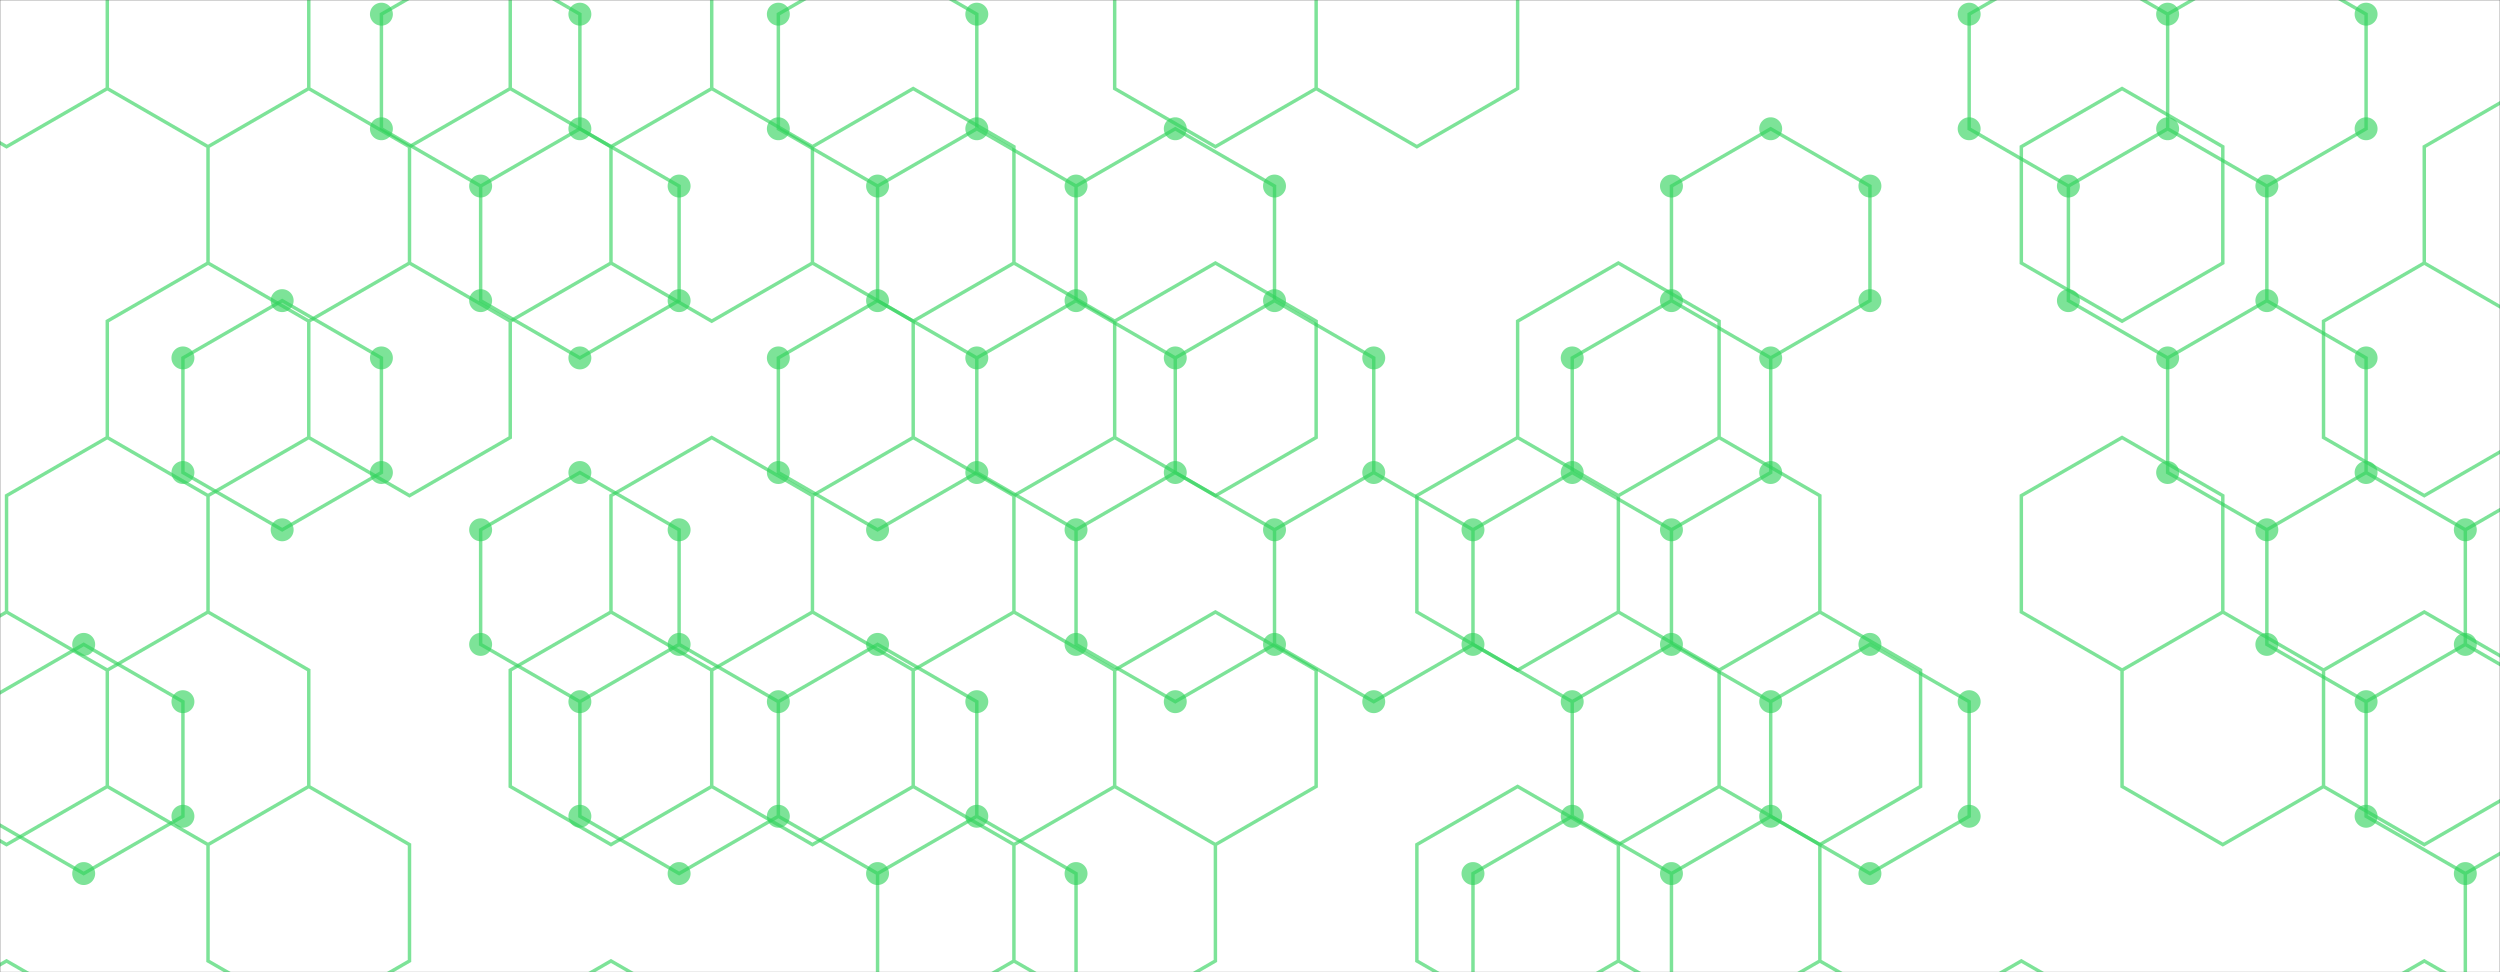 <svg xmlns="http://www.w3.org/2000/svg" version="1.1" xmlns:xlink="http://www.w3.org/1999/xlink" xmlns:svgjs="http://svgjs.com/svgjs" width="1440" height="560" preserveAspectRatio="none" viewBox="0 0 1440 560"><rect x="0" y="0" width="1440" height="560" fill="#333333" stroke="none"/><g mask="url(&quot;#SvgjsMask1168&quot;)" fill="none"><rect width="1440" height="560" x="0" y="0" fill="rgba(255, 255, 255, 1)"></rect><path d="M48.21 371.17L105.37 404.17L105.37 470.17L48.21 503.17L-8.95 470.17L-8.95 404.17zM162.53 173.17L219.69 206.17L219.69 272.17L162.53 305.17L105.37 272.17L105.37 206.17zM162.53 569.17L219.69 602.17L219.69 668.17L162.53 701.17L105.37 668.17L105.37 602.17zM276.85 -24.83L334.01 8.17L334.01 74.17L276.85 107.17L219.69 74.17L219.69 8.17zM334.01 74.17L391.17 107.17L391.17 173.17L334.01 206.17L276.85 173.17L276.85 107.17zM334.01 272.17L391.17 305.17L391.17 371.17L334.01 404.17L276.85 371.17L276.85 305.17zM391.17 371.17L448.33 404.17L448.33 470.17L391.17 503.17L334.01 470.17L334.01 404.17zM505.48 -24.83L562.64 8.17L562.64 74.17L505.48 107.17L448.33 74.17L448.33 8.17zM562.64 74.17L619.8 107.17L619.8 173.17L562.64 206.17L505.48 173.17L505.48 107.17zM505.48 173.17L562.64 206.17L562.64 272.17L505.48 305.17L448.33 272.17L448.33 206.17zM505.48 371.17L562.64 404.17L562.64 470.17L505.48 503.17L448.33 470.17L448.33 404.17zM562.64 470.17L619.8 503.17L619.8 569.17L562.64 602.17L505.48 569.17L505.48 503.17zM676.96 74.17L734.12 107.17L734.12 173.17L676.96 206.17L619.8 173.17L619.8 107.17zM619.8 173.17L676.96 206.17L676.96 272.17L619.8 305.17L562.64 272.17L562.64 206.17zM676.96 272.17L734.12 305.17L734.12 371.17L676.96 404.17L619.8 371.17L619.8 305.17zM734.12 173.17L791.28 206.17L791.28 272.17L734.12 305.17L676.96 272.17L676.96 206.17zM791.28 272.17L848.44 305.17L848.44 371.17L791.28 404.17L734.12 371.17L734.12 305.17zM734.12 569.17L791.28 602.17L791.28 668.17L734.12 701.17L676.96 668.17L676.96 602.17zM905.6 272.17L962.76 305.17L962.76 371.17L905.6 404.17L848.44 371.17L848.44 305.17zM905.6 470.17L962.76 503.17L962.76 569.17L905.6 602.17L848.44 569.17L848.44 503.17zM1019.92 74.17L1077.08 107.17L1077.08 173.17L1019.92 206.17L962.76 173.17L962.76 107.17zM962.76 173.17L1019.92 206.17L1019.92 272.17L962.76 305.17L905.6 272.17L905.6 206.17zM962.76 371.17L1019.92 404.17L1019.92 470.17L962.76 503.17L905.6 470.17L905.6 404.17zM1077.08 371.17L1134.24 404.17L1134.24 470.17L1077.08 503.17L1019.92 470.17L1019.92 404.17zM1191.4 -24.83L1248.56 8.17L1248.56 74.17L1191.4 107.17L1134.24 74.17L1134.24 8.17zM1248.56 74.17L1305.71 107.17L1305.71 173.17L1248.56 206.17L1191.4 173.17L1191.4 107.17zM1191.4 569.17L1248.56 602.17L1248.56 668.17L1191.4 701.17L1134.24 668.17L1134.24 602.17zM1305.71 -24.83L1362.87 8.17L1362.87 74.17L1305.71 107.17L1248.56 74.17L1248.56 8.17zM1305.71 173.17L1362.87 206.17L1362.87 272.17L1305.71 305.17L1248.56 272.17L1248.56 206.17zM1362.87 272.17L1420.03 305.17L1420.03 371.17L1362.87 404.17L1305.71 371.17L1305.71 305.17zM1305.71 569.17L1362.87 602.17L1362.87 668.17L1305.71 701.17L1248.56 668.17L1248.56 602.17zM1477.19 272.17L1534.35 305.17L1534.35 371.17L1477.19 404.17L1420.03 371.17L1420.03 305.17zM1420.03 371.17L1477.19 404.17L1477.19 470.17L1420.03 503.17L1362.87 470.17L1362.87 404.17zM1477.19 470.17L1534.35 503.17L1534.35 569.17L1477.19 602.17L1420.03 569.17L1420.03 503.17z" stroke="rgba(49, 211, 92, 0.631)" stroke-width="2"></path><path d="M41.61 371.17 a6.6 6.6 0 1 0 13.2 0 a6.6 6.6 0 1 0 -13.2 0zM98.77 404.17 a6.6 6.6 0 1 0 13.2 0 a6.6 6.6 0 1 0 -13.2 0zM98.77 470.17 a6.6 6.6 0 1 0 13.2 0 a6.6 6.6 0 1 0 -13.2 0zM41.61 503.17 a6.6 6.6 0 1 0 13.2 0 a6.6 6.6 0 1 0 -13.2 0zM-15.55 470.17 a6.6 6.6 0 1 0 13.2 0 a6.6 6.6 0 1 0 -13.2 0zM-15.55 404.17 a6.6 6.6 0 1 0 13.2 0 a6.6 6.6 0 1 0 -13.2 0zM155.93 173.17 a6.6 6.6 0 1 0 13.2 0 a6.6 6.6 0 1 0 -13.2 0zM213.09 206.17 a6.6 6.6 0 1 0 13.2 0 a6.6 6.6 0 1 0 -13.2 0zM213.09 272.17 a6.6 6.6 0 1 0 13.2 0 a6.6 6.6 0 1 0 -13.2 0zM155.93 305.17 a6.6 6.6 0 1 0 13.2 0 a6.6 6.6 0 1 0 -13.2 0zM98.77 272.17 a6.6 6.6 0 1 0 13.2 0 a6.6 6.6 0 1 0 -13.2 0zM98.77 206.17 a6.6 6.6 0 1 0 13.2 0 a6.6 6.6 0 1 0 -13.2 0zM155.93 569.17 a6.6 6.6 0 1 0 13.2 0 a6.6 6.6 0 1 0 -13.2 0zM213.09 602.17 a6.6 6.6 0 1 0 13.2 0 a6.6 6.6 0 1 0 -13.2 0zM213.09 668.17 a6.6 6.6 0 1 0 13.2 0 a6.6 6.6 0 1 0 -13.2 0zM155.93 701.17 a6.6 6.6 0 1 0 13.2 0 a6.6 6.6 0 1 0 -13.2 0zM98.77 668.17 a6.6 6.6 0 1 0 13.2 0 a6.6 6.6 0 1 0 -13.2 0zM98.77 602.17 a6.6 6.6 0 1 0 13.2 0 a6.6 6.6 0 1 0 -13.2 0zM270.25 -24.83 a6.6 6.6 0 1 0 13.2 0 a6.6 6.6 0 1 0 -13.2 0zM327.41 8.17 a6.6 6.6 0 1 0 13.2 0 a6.6 6.6 0 1 0 -13.2 0zM327.41 74.17 a6.6 6.6 0 1 0 13.2 0 a6.6 6.6 0 1 0 -13.2 0zM270.25 107.17 a6.6 6.6 0 1 0 13.2 0 a6.6 6.6 0 1 0 -13.2 0zM213.09 74.17 a6.6 6.6 0 1 0 13.2 0 a6.6 6.6 0 1 0 -13.2 0zM213.09 8.17 a6.6 6.6 0 1 0 13.2 0 a6.6 6.6 0 1 0 -13.2 0zM384.57 107.17 a6.6 6.6 0 1 0 13.2 0 a6.6 6.6 0 1 0 -13.2 0zM384.57 173.17 a6.6 6.6 0 1 0 13.2 0 a6.6 6.6 0 1 0 -13.2 0zM327.41 206.17 a6.6 6.6 0 1 0 13.2 0 a6.6 6.6 0 1 0 -13.2 0zM270.25 173.17 a6.6 6.6 0 1 0 13.2 0 a6.6 6.6 0 1 0 -13.2 0zM327.41 272.17 a6.6 6.6 0 1 0 13.2 0 a6.6 6.6 0 1 0 -13.2 0zM384.57 305.17 a6.6 6.6 0 1 0 13.2 0 a6.6 6.6 0 1 0 -13.2 0zM384.57 371.17 a6.6 6.6 0 1 0 13.2 0 a6.6 6.6 0 1 0 -13.2 0zM327.41 404.17 a6.6 6.6 0 1 0 13.2 0 a6.6 6.6 0 1 0 -13.2 0zM270.25 371.17 a6.6 6.6 0 1 0 13.2 0 a6.6 6.6 0 1 0 -13.2 0zM270.25 305.17 a6.6 6.6 0 1 0 13.2 0 a6.6 6.6 0 1 0 -13.2 0zM441.73 404.17 a6.6 6.6 0 1 0 13.2 0 a6.6 6.6 0 1 0 -13.2 0zM441.73 470.17 a6.6 6.6 0 1 0 13.2 0 a6.6 6.6 0 1 0 -13.2 0zM384.57 503.17 a6.6 6.6 0 1 0 13.2 0 a6.6 6.6 0 1 0 -13.2 0zM327.41 470.17 a6.6 6.6 0 1 0 13.2 0 a6.6 6.6 0 1 0 -13.2 0zM498.88 -24.83 a6.6 6.6 0 1 0 13.2 0 a6.6 6.6 0 1 0 -13.2 0zM556.04 8.17 a6.6 6.6 0 1 0 13.2 0 a6.6 6.6 0 1 0 -13.2 0zM556.04 74.17 a6.6 6.6 0 1 0 13.2 0 a6.6 6.6 0 1 0 -13.2 0zM498.88 107.17 a6.6 6.6 0 1 0 13.2 0 a6.6 6.6 0 1 0 -13.2 0zM441.73 74.17 a6.6 6.6 0 1 0 13.2 0 a6.6 6.6 0 1 0 -13.2 0zM441.73 8.17 a6.6 6.6 0 1 0 13.2 0 a6.6 6.6 0 1 0 -13.2 0zM613.2 107.17 a6.6 6.6 0 1 0 13.2 0 a6.6 6.6 0 1 0 -13.2 0zM613.2 173.17 a6.6 6.6 0 1 0 13.2 0 a6.6 6.6 0 1 0 -13.2 0zM556.04 206.17 a6.6 6.6 0 1 0 13.2 0 a6.6 6.6 0 1 0 -13.2 0zM498.88 173.17 a6.6 6.6 0 1 0 13.2 0 a6.6 6.6 0 1 0 -13.2 0zM556.04 272.17 a6.6 6.6 0 1 0 13.2 0 a6.6 6.6 0 1 0 -13.2 0zM498.88 305.17 a6.6 6.6 0 1 0 13.2 0 a6.6 6.6 0 1 0 -13.2 0zM441.73 272.17 a6.6 6.6 0 1 0 13.2 0 a6.6 6.6 0 1 0 -13.2 0zM441.73 206.17 a6.6 6.6 0 1 0 13.2 0 a6.6 6.6 0 1 0 -13.2 0zM498.88 371.17 a6.6 6.6 0 1 0 13.2 0 a6.6 6.6 0 1 0 -13.2 0zM556.04 404.17 a6.6 6.6 0 1 0 13.2 0 a6.6 6.6 0 1 0 -13.2 0zM556.04 470.17 a6.6 6.6 0 1 0 13.2 0 a6.6 6.6 0 1 0 -13.2 0zM498.88 503.17 a6.6 6.6 0 1 0 13.2 0 a6.6 6.6 0 1 0 -13.2 0zM613.2 503.17 a6.6 6.6 0 1 0 13.2 0 a6.6 6.6 0 1 0 -13.2 0zM613.2 569.17 a6.6 6.6 0 1 0 13.2 0 a6.6 6.6 0 1 0 -13.2 0zM556.04 602.17 a6.6 6.6 0 1 0 13.2 0 a6.6 6.6 0 1 0 -13.2 0zM498.88 569.17 a6.6 6.6 0 1 0 13.2 0 a6.6 6.6 0 1 0 -13.2 0zM670.36 74.17 a6.6 6.6 0 1 0 13.2 0 a6.6 6.6 0 1 0 -13.2 0zM727.52 107.17 a6.6 6.6 0 1 0 13.2 0 a6.6 6.6 0 1 0 -13.2 0zM727.52 173.17 a6.6 6.6 0 1 0 13.2 0 a6.6 6.6 0 1 0 -13.2 0zM670.36 206.17 a6.6 6.6 0 1 0 13.2 0 a6.6 6.6 0 1 0 -13.2 0zM670.36 272.17 a6.6 6.6 0 1 0 13.2 0 a6.6 6.6 0 1 0 -13.2 0zM613.2 305.17 a6.6 6.6 0 1 0 13.2 0 a6.6 6.6 0 1 0 -13.2 0zM727.52 305.17 a6.6 6.6 0 1 0 13.2 0 a6.6 6.6 0 1 0 -13.2 0zM727.52 371.17 a6.6 6.6 0 1 0 13.2 0 a6.6 6.6 0 1 0 -13.2 0zM670.36 404.17 a6.6 6.6 0 1 0 13.2 0 a6.6 6.6 0 1 0 -13.2 0zM613.2 371.17 a6.6 6.6 0 1 0 13.2 0 a6.6 6.6 0 1 0 -13.2 0zM784.68 206.17 a6.6 6.6 0 1 0 13.2 0 a6.6 6.6 0 1 0 -13.2 0zM784.68 272.17 a6.6 6.6 0 1 0 13.2 0 a6.6 6.6 0 1 0 -13.2 0zM841.84 305.17 a6.6 6.6 0 1 0 13.2 0 a6.6 6.6 0 1 0 -13.2 0zM841.84 371.17 a6.6 6.6 0 1 0 13.2 0 a6.6 6.6 0 1 0 -13.2 0zM784.68 404.17 a6.6 6.6 0 1 0 13.2 0 a6.6 6.6 0 1 0 -13.2 0zM727.52 569.17 a6.6 6.6 0 1 0 13.2 0 a6.6 6.6 0 1 0 -13.2 0zM784.68 602.17 a6.6 6.6 0 1 0 13.2 0 a6.6 6.6 0 1 0 -13.2 0zM784.68 668.17 a6.6 6.6 0 1 0 13.2 0 a6.6 6.6 0 1 0 -13.2 0zM727.52 701.17 a6.6 6.6 0 1 0 13.2 0 a6.6 6.6 0 1 0 -13.2 0zM670.36 668.17 a6.6 6.6 0 1 0 13.2 0 a6.6 6.6 0 1 0 -13.2 0zM670.36 602.17 a6.6 6.6 0 1 0 13.2 0 a6.6 6.6 0 1 0 -13.2 0zM899 272.17 a6.6 6.6 0 1 0 13.2 0 a6.6 6.6 0 1 0 -13.2 0zM956.16 305.17 a6.6 6.6 0 1 0 13.2 0 a6.6 6.6 0 1 0 -13.2 0zM956.16 371.17 a6.6 6.6 0 1 0 13.2 0 a6.6 6.6 0 1 0 -13.2 0zM899 404.17 a6.6 6.6 0 1 0 13.2 0 a6.6 6.6 0 1 0 -13.2 0zM899 470.17 a6.6 6.6 0 1 0 13.2 0 a6.6 6.6 0 1 0 -13.2 0zM956.16 503.17 a6.6 6.6 0 1 0 13.2 0 a6.6 6.6 0 1 0 -13.2 0zM956.16 569.17 a6.6 6.6 0 1 0 13.2 0 a6.6 6.6 0 1 0 -13.2 0zM899 602.17 a6.6 6.6 0 1 0 13.2 0 a6.6 6.6 0 1 0 -13.2 0zM841.84 569.17 a6.6 6.6 0 1 0 13.2 0 a6.6 6.6 0 1 0 -13.2 0zM841.84 503.17 a6.6 6.6 0 1 0 13.2 0 a6.6 6.6 0 1 0 -13.2 0zM1013.32 74.17 a6.6 6.6 0 1 0 13.2 0 a6.6 6.6 0 1 0 -13.2 0zM1070.48 107.17 a6.6 6.6 0 1 0 13.2 0 a6.6 6.6 0 1 0 -13.2 0zM1070.48 173.17 a6.6 6.6 0 1 0 13.2 0 a6.6 6.6 0 1 0 -13.2 0zM1013.32 206.17 a6.6 6.6 0 1 0 13.2 0 a6.6 6.6 0 1 0 -13.2 0zM956.16 173.17 a6.6 6.6 0 1 0 13.2 0 a6.6 6.6 0 1 0 -13.2 0zM956.16 107.17 a6.6 6.6 0 1 0 13.2 0 a6.6 6.6 0 1 0 -13.2 0zM1013.32 272.17 a6.6 6.6 0 1 0 13.2 0 a6.6 6.6 0 1 0 -13.2 0zM899 206.17 a6.6 6.6 0 1 0 13.2 0 a6.6 6.6 0 1 0 -13.2 0zM1013.32 404.17 a6.6 6.6 0 1 0 13.2 0 a6.6 6.6 0 1 0 -13.2 0zM1013.32 470.17 a6.6 6.6 0 1 0 13.2 0 a6.6 6.6 0 1 0 -13.2 0zM1070.48 371.17 a6.6 6.6 0 1 0 13.2 0 a6.6 6.6 0 1 0 -13.2 0zM1127.64 404.17 a6.6 6.6 0 1 0 13.2 0 a6.6 6.6 0 1 0 -13.2 0zM1127.64 470.17 a6.6 6.6 0 1 0 13.2 0 a6.6 6.6 0 1 0 -13.2 0zM1070.48 503.17 a6.6 6.6 0 1 0 13.2 0 a6.6 6.6 0 1 0 -13.2 0zM1184.8 -24.83 a6.6 6.6 0 1 0 13.2 0 a6.6 6.6 0 1 0 -13.2 0zM1241.96 8.17 a6.6 6.6 0 1 0 13.2 0 a6.6 6.6 0 1 0 -13.2 0zM1241.96 74.17 a6.6 6.6 0 1 0 13.2 0 a6.6 6.6 0 1 0 -13.2 0zM1184.8 107.17 a6.6 6.6 0 1 0 13.2 0 a6.6 6.6 0 1 0 -13.2 0zM1127.64 74.17 a6.6 6.6 0 1 0 13.2 0 a6.6 6.6 0 1 0 -13.2 0zM1127.64 8.17 a6.6 6.6 0 1 0 13.2 0 a6.6 6.6 0 1 0 -13.2 0zM1299.11 107.17 a6.6 6.6 0 1 0 13.2 0 a6.6 6.6 0 1 0 -13.2 0zM1299.11 173.17 a6.6 6.6 0 1 0 13.2 0 a6.6 6.6 0 1 0 -13.2 0zM1241.96 206.17 a6.6 6.6 0 1 0 13.2 0 a6.6 6.6 0 1 0 -13.2 0zM1184.8 173.17 a6.6 6.6 0 1 0 13.2 0 a6.6 6.6 0 1 0 -13.2 0zM1184.8 569.17 a6.6 6.6 0 1 0 13.2 0 a6.6 6.6 0 1 0 -13.2 0zM1241.96 602.17 a6.6 6.6 0 1 0 13.2 0 a6.6 6.6 0 1 0 -13.2 0zM1241.96 668.17 a6.6 6.6 0 1 0 13.2 0 a6.6 6.6 0 1 0 -13.2 0zM1184.8 701.17 a6.6 6.6 0 1 0 13.2 0 a6.6 6.6 0 1 0 -13.2 0zM1127.64 668.17 a6.6 6.6 0 1 0 13.2 0 a6.6 6.6 0 1 0 -13.2 0zM1127.64 602.17 a6.6 6.6 0 1 0 13.2 0 a6.6 6.6 0 1 0 -13.2 0zM1299.11 -24.83 a6.6 6.6 0 1 0 13.2 0 a6.6 6.6 0 1 0 -13.2 0zM1356.27 8.17 a6.6 6.6 0 1 0 13.2 0 a6.6 6.6 0 1 0 -13.2 0zM1356.27 74.17 a6.6 6.6 0 1 0 13.2 0 a6.6 6.6 0 1 0 -13.2 0zM1356.27 206.17 a6.6 6.6 0 1 0 13.2 0 a6.6 6.6 0 1 0 -13.2 0zM1356.27 272.17 a6.6 6.6 0 1 0 13.2 0 a6.6 6.6 0 1 0 -13.2 0zM1299.11 305.17 a6.6 6.6 0 1 0 13.2 0 a6.6 6.6 0 1 0 -13.2 0zM1241.96 272.17 a6.6 6.6 0 1 0 13.2 0 a6.6 6.6 0 1 0 -13.2 0zM1413.43 305.17 a6.6 6.6 0 1 0 13.2 0 a6.6 6.6 0 1 0 -13.2 0zM1413.43 371.17 a6.6 6.6 0 1 0 13.2 0 a6.6 6.6 0 1 0 -13.2 0zM1356.27 404.17 a6.6 6.6 0 1 0 13.2 0 a6.6 6.6 0 1 0 -13.2 0zM1299.11 371.17 a6.6 6.6 0 1 0 13.2 0 a6.6 6.6 0 1 0 -13.2 0zM1299.11 569.17 a6.6 6.6 0 1 0 13.2 0 a6.6 6.6 0 1 0 -13.2 0zM1356.27 602.17 a6.6 6.6 0 1 0 13.2 0 a6.6 6.6 0 1 0 -13.2 0zM1356.27 668.17 a6.6 6.6 0 1 0 13.2 0 a6.6 6.6 0 1 0 -13.2 0zM1299.11 701.17 a6.6 6.6 0 1 0 13.2 0 a6.6 6.6 0 1 0 -13.2 0zM1470.59 272.17 a6.6 6.6 0 1 0 13.2 0 a6.6 6.6 0 1 0 -13.2 0zM1527.75 305.17 a6.6 6.6 0 1 0 13.2 0 a6.6 6.6 0 1 0 -13.2 0zM1527.75 371.17 a6.6 6.6 0 1 0 13.2 0 a6.6 6.6 0 1 0 -13.2 0zM1470.59 404.17 a6.6 6.6 0 1 0 13.2 0 a6.6 6.6 0 1 0 -13.2 0zM1470.59 470.17 a6.6 6.6 0 1 0 13.2 0 a6.6 6.6 0 1 0 -13.2 0zM1413.43 503.17 a6.6 6.6 0 1 0 13.2 0 a6.6 6.6 0 1 0 -13.2 0zM1356.27 470.17 a6.6 6.6 0 1 0 13.2 0 a6.6 6.6 0 1 0 -13.2 0zM1527.75 503.17 a6.6 6.6 0 1 0 13.2 0 a6.6 6.6 0 1 0 -13.2 0zM1527.75 569.17 a6.6 6.6 0 1 0 13.2 0 a6.6 6.6 0 1 0 -13.2 0zM1470.59 602.17 a6.6 6.6 0 1 0 13.2 0 a6.6 6.6 0 1 0 -13.2 0zM1413.43 569.17 a6.6 6.6 0 1 0 13.2 0 a6.6 6.6 0 1 0 -13.2 0z" fill="rgba(49, 211, 92, 0.631)"></path><path d="M3.77 -49.5L61.8 -16L61.8 51L3.77 84.5L-54.26 51L-54.26 -16zM61.8 252L119.82 285.5L119.82 352.5L61.8 386L3.77 352.5L3.77 285.5zM3.77 352.5L61.8 386L61.8 453L3.77 486.5L-54.26 453L-54.26 386zM3.77 553.5L61.8 587L61.8 654L3.77 687.5L-54.26 654L-54.26 587zM119.82 -49.5L177.85 -16L177.85 51L119.82 84.5L61.8 51L61.8 -16zM177.85 51L235.87 84.5L235.87 151.5L177.85 185L119.82 151.5L119.82 84.5zM119.82 151.5L177.85 185L177.85 252L119.82 285.5L61.8 252L61.8 185zM119.82 352.5L177.85 386L177.85 453L119.82 486.5L61.8 453L61.8 386zM177.85 453L235.87 486.5L235.87 553.5L177.85 587L119.82 553.5L119.82 486.5zM293.9 51L351.92 84.5L351.92 151.5L293.9 185L235.87 151.5L235.87 84.5zM235.87 151.5L293.9 185L293.9 252L235.87 285.5L177.85 252L177.85 185zM351.92 -49.5L409.95 -16L409.95 51L351.92 84.5L293.9 51L293.9 -16zM409.95 51L467.97 84.5L467.97 151.5L409.95 185L351.92 151.5L351.92 84.5zM409.95 252L467.97 285.5L467.97 352.5L409.95 386L351.92 352.5L351.92 285.5zM351.92 352.5L409.95 386L409.95 453L351.92 486.5L293.9 453L293.9 386zM351.92 553.5L409.95 587L409.95 654L351.92 687.5L293.9 654L293.9 587zM526 51L584.02 84.5L584.02 151.5L526 185L467.97 151.5L467.97 84.5zM526 252L584.02 285.5L584.02 352.5L526 386L467.97 352.5L467.97 285.5zM467.97 352.5L526 386L526 453L467.97 486.5L409.95 453L409.95 386zM584.02 151.5L642.05 185L642.05 252L584.02 285.5L526 252L526 185zM584.02 352.5L642.05 386L642.05 453L584.02 486.5L526 453L526 386zM642.05 453L700.07 486.5L700.07 553.5L642.05 587L584.02 553.5L584.02 486.5zM584.02 553.5L642.05 587L642.05 654L584.02 687.5L526 654L526 587zM700.07 -49.5L758.1 -16L758.1 51L700.07 84.5L642.05 51L642.05 -16zM700.07 151.5L758.1 185L758.1 252L700.07 285.5L642.05 252L642.05 185zM700.07 352.5L758.1 386L758.1 453L700.07 486.5L642.05 453L642.05 386zM816.12 -49.5L874.15 -16L874.15 51L816.12 84.5L758.1 51L758.1 -16zM874.15 252L932.18 285.5L932.18 352.5L874.15 386L816.12 352.5L816.12 285.5zM874.15 453L932.18 486.5L932.18 553.5L874.15 587L816.12 553.5L816.12 486.5zM932.18 151.5L990.2 185L990.2 252L932.18 285.5L874.15 252L874.15 185zM990.2 252L1048.23 285.5L1048.23 352.5L990.2 386L932.18 352.5L932.18 285.5zM990.2 453L1048.23 486.5L1048.23 553.5L990.2 587L932.18 553.5L932.18 486.5zM932.18 553.5L990.2 587L990.2 654L932.18 687.5L874.15 654L874.15 587zM1048.23 352.5L1106.25 386L1106.25 453L1048.23 486.5L990.2 453L990.2 386zM1048.23 553.5L1106.25 587L1106.25 654L1048.23 687.5L990.2 654L990.2 587zM1222.3 51L1280.33 84.5L1280.33 151.5L1222.3 185L1164.28 151.5L1164.28 84.5zM1222.3 252L1280.33 285.5L1280.33 352.5L1222.3 386L1164.28 352.5L1164.28 285.5zM1164.28 553.5L1222.3 587L1222.3 654L1164.28 687.5L1106.25 654L1106.25 587zM1280.33 352.5L1338.35 386L1338.35 453L1280.33 486.5L1222.3 453L1222.3 386zM1454.4 51L1512.43 84.5L1512.43 151.5L1454.4 185L1396.38 151.5L1396.38 84.5zM1396.38 151.5L1454.4 185L1454.4 252L1396.38 285.5L1338.35 252L1338.35 185zM1396.38 352.5L1454.4 386L1454.4 453L1396.38 486.5L1338.35 453L1338.35 386zM1396.38 553.5L1454.4 587L1454.4 654L1396.38 687.5L1338.35 654L1338.35 587z" stroke="rgba(49, 211, 92, 0.631)" stroke-width="2"></path></g><defs><mask id="SvgjsMask1168"><rect width="1440" height="560" fill="#ffffff"></rect></mask></defs></svg>